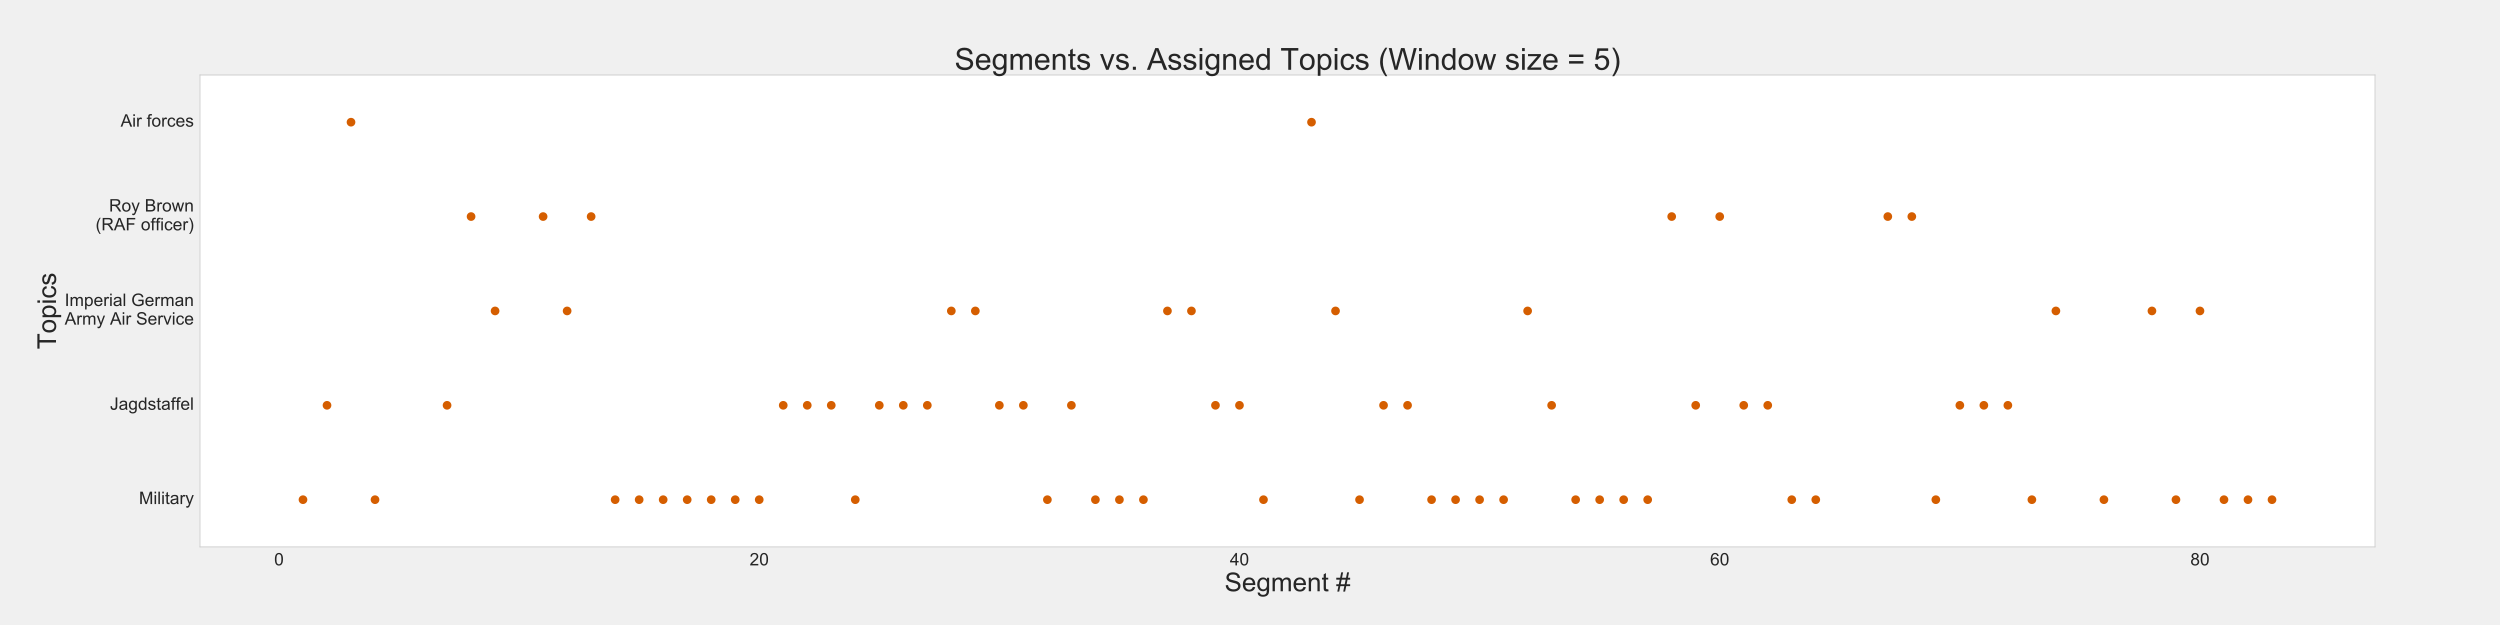 <?xml version="1.0" encoding="utf-8" standalone="no"?>
<!DOCTYPE svg PUBLIC "-//W3C//DTD SVG 1.1//EN"
  "http://www.w3.org/Graphics/SVG/1.1/DTD/svg11.dtd">
<!-- Created with matplotlib (http://matplotlib.org/) -->
<svg height="720pt" version="1.1" viewBox="0 0 2880 720" width="2880pt" xmlns="http://www.w3.org/2000/svg" xmlns:xlink="http://www.w3.org/1999/xlink">
 <defs>
  <style type="text/css">
*{stroke-linecap:butt;stroke-linejoin:round;}
  </style>
 </defs>
 <g id="figure_1">
  <g id="patch_1">
   <path d="M 0 720 
L 2880 720 
L 2880 0 
L 0 0 
z
" style="fill:#f0f0f0;"/>
  </g>
  <g id="axes_1">
   <g id="patch_2">
    <path d="M 230.4 630 
L 2736 630 
L 2736 86.4 
L 230.4 86.4 
z
" style="fill:#ffffff;"/>
   </g>
   <g id="matplotlib.axis_1">
    <g id="xtick_1">
     <g id="line2d_1"/>
     <g id="text_1">
      <!-- 0 -->
      <defs>
       <path d="M 4.156 35.297 
Q 4.156 48 6.766 55.734 
Q 9.375 63.484 14.516 67.672 
Q 19.672 71.875 27.484 71.875 
Q 33.25 71.875 37.594 69.547 
Q 41.938 67.234 44.766 62.859 
Q 47.609 58.5 49.219 52.219 
Q 50.828 45.953 50.828 35.297 
Q 50.828 22.703 48.234 14.969 
Q 45.656 7.234 40.5 3 
Q 35.359 -1.219 27.484 -1.219 
Q 17.141 -1.219 11.234 6.203 
Q 4.156 15.141 4.156 35.297 
z
M 13.188 35.297 
Q 13.188 17.672 17.312 11.828 
Q 21.438 6 27.484 6 
Q 33.547 6 37.672 11.859 
Q 41.797 17.719 41.797 35.297 
Q 41.797 52.984 37.672 58.781 
Q 33.547 64.594 27.391 64.594 
Q 21.344 64.594 17.719 59.469 
Q 13.188 52.938 13.188 35.297 
z
" id="ArialMT-30"/>
      </defs>
      <g style="fill:#262626;" transform="translate(315.823 651.316)scale(0.2 -0.2)">
       <use xlink:href="#ArialMT-30"/>
      </g>
     </g>
    </g>
    <g id="xtick_2">
     <g id="line2d_2"/>
     <g id="text_2">
      <!-- 20 -->
      <defs>
       <path d="M 50.344 8.453 
L 50.344 0 
L 3.031 0 
Q 2.938 3.172 4.047 6.109 
Q 5.859 10.938 9.828 15.625 
Q 13.812 20.312 21.344 26.469 
Q 33.016 36.031 37.109 41.625 
Q 41.219 47.219 41.219 52.203 
Q 41.219 57.422 37.469 61 
Q 33.734 64.594 27.734 64.594 
Q 21.391 64.594 17.578 60.781 
Q 13.766 56.984 13.719 50.25 
L 4.688 51.172 
Q 5.609 61.281 11.656 66.578 
Q 17.719 71.875 27.938 71.875 
Q 38.234 71.875 44.234 66.156 
Q 50.25 60.453 50.25 52 
Q 50.25 47.703 48.484 43.547 
Q 46.734 39.406 42.656 34.812 
Q 38.578 30.219 29.109 22.219 
Q 21.188 15.578 18.938 13.203 
Q 16.703 10.844 15.234 8.453 
z
" id="ArialMT-32"/>
      </defs>
      <g style="fill:#262626;" transform="translate(863.508 651.316)scale(0.2 -0.2)">
       <use xlink:href="#ArialMT-32"/>
       <use x="55.615" xlink:href="#ArialMT-30"/>
      </g>
     </g>
    </g>
    <g id="xtick_3">
     <g id="line2d_3"/>
     <g id="text_3">
      <!-- 40 -->
      <defs>
       <path d="M 32.328 0 
L 32.328 17.141 
L 1.266 17.141 
L 1.266 25.203 
L 33.938 71.578 
L 41.109 71.578 
L 41.109 25.203 
L 50.781 25.203 
L 50.781 17.141 
L 41.109 17.141 
L 41.109 0 
z
M 32.328 25.203 
L 32.328 57.469 
L 9.906 25.203 
z
" id="ArialMT-34"/>
      </defs>
      <g style="fill:#262626;" transform="translate(1416.754 651.316)scale(0.2 -0.2)">
       <use xlink:href="#ArialMT-34"/>
       <use x="55.615" xlink:href="#ArialMT-30"/>
      </g>
     </g>
    </g>
    <g id="xtick_4">
     <g id="line2d_4"/>
     <g id="text_4">
      <!-- 60 -->
      <defs>
       <path d="M 49.75 54.047 
L 41.016 53.375 
Q 39.844 58.547 37.703 60.891 
Q 34.125 64.656 28.906 64.656 
Q 24.703 64.656 21.531 62.312 
Q 17.391 59.281 14.984 53.469 
Q 12.594 47.656 12.5 36.922 
Q 15.672 41.75 20.266 44.094 
Q 24.859 46.438 29.891 46.438 
Q 38.672 46.438 44.844 39.969 
Q 51.031 33.5 51.031 23.25 
Q 51.031 16.5 48.125 10.719 
Q 45.219 4.938 40.141 1.859 
Q 35.062 -1.219 28.609 -1.219 
Q 17.625 -1.219 10.688 6.859 
Q 3.766 14.938 3.766 33.5 
Q 3.766 54.25 11.422 63.672 
Q 18.109 71.875 29.438 71.875 
Q 37.891 71.875 43.281 67.141 
Q 48.688 62.406 49.75 54.047 
z
M 13.875 23.188 
Q 13.875 18.656 15.797 14.5 
Q 17.719 10.359 21.188 8.172 
Q 24.656 6 28.469 6 
Q 34.031 6 38.031 10.484 
Q 42.047 14.984 42.047 22.703 
Q 42.047 30.125 38.078 34.391 
Q 34.125 38.672 28.125 38.672 
Q 22.172 38.672 18.016 34.391 
Q 13.875 30.125 13.875 23.188 
z
" id="ArialMT-36"/>
      </defs>
      <g style="fill:#262626;" transform="translate(1969.999 651.316)scale(0.2 -0.2)">
       <use xlink:href="#ArialMT-36"/>
       <use x="55.615" xlink:href="#ArialMT-30"/>
      </g>
     </g>
    </g>
    <g id="xtick_5">
     <g id="line2d_5"/>
     <g id="text_5">
      <!-- 80 -->
      <defs>
       <path d="M 17.672 38.812 
Q 12.203 40.828 9.562 44.531 
Q 6.938 48.25 6.938 53.422 
Q 6.938 61.234 12.547 66.547 
Q 18.172 71.875 27.484 71.875 
Q 36.859 71.875 42.578 66.422 
Q 48.297 60.984 48.297 53.172 
Q 48.297 48.188 45.672 44.5 
Q 43.062 40.828 37.75 38.812 
Q 44.344 36.672 47.781 31.875 
Q 51.219 27.094 51.219 20.453 
Q 51.219 11.281 44.719 5.031 
Q 38.234 -1.219 27.641 -1.219 
Q 17.047 -1.219 10.547 5.047 
Q 4.047 11.328 4.047 20.703 
Q 4.047 27.688 7.594 32.391 
Q 11.141 37.109 17.672 38.812 
z
M 15.922 53.719 
Q 15.922 48.641 19.188 45.406 
Q 22.469 42.188 27.688 42.188 
Q 32.766 42.188 36.016 45.375 
Q 39.266 48.578 39.266 53.219 
Q 39.266 58.062 35.906 61.359 
Q 32.562 64.656 27.594 64.656 
Q 22.562 64.656 19.234 61.422 
Q 15.922 58.203 15.922 53.719 
z
M 13.094 20.656 
Q 13.094 16.891 14.875 13.375 
Q 16.656 9.859 20.172 7.922 
Q 23.688 6 27.734 6 
Q 34.031 6 38.125 10.047 
Q 42.234 14.109 42.234 20.359 
Q 42.234 26.703 38.016 30.859 
Q 33.797 35.016 27.438 35.016 
Q 21.234 35.016 17.156 30.906 
Q 13.094 26.812 13.094 20.656 
z
" id="ArialMT-38"/>
      </defs>
      <g style="fill:#262626;" transform="translate(2523.245 651.316)scale(0.2 -0.2)">
       <use xlink:href="#ArialMT-38"/>
       <use x="55.615" xlink:href="#ArialMT-30"/>
      </g>
     </g>
    </g>
    <g id="text_6">
     <!-- Segment # -->
     <defs>
      <path d="M 4.5 23 
L 13.422 23.781 
Q 14.062 18.406 16.375 14.969 
Q 18.703 11.531 23.578 9.406 
Q 28.469 7.281 34.578 7.281 
Q 39.984 7.281 44.141 8.891 
Q 48.297 10.5 50.312 13.297 
Q 52.344 16.109 52.344 19.438 
Q 52.344 22.797 50.391 25.312 
Q 48.438 27.828 43.953 29.547 
Q 41.062 30.672 31.203 33.031 
Q 21.344 35.406 17.391 37.5 
Q 12.25 40.188 9.734 44.156 
Q 7.234 48.141 7.234 53.078 
Q 7.234 58.5 10.297 63.203 
Q 13.375 67.922 19.281 70.359 
Q 25.203 72.797 32.422 72.797 
Q 40.375 72.797 46.453 70.234 
Q 52.547 67.672 55.812 62.688 
Q 59.078 57.719 59.328 51.422 
L 50.25 50.734 
Q 49.516 57.516 45.281 60.984 
Q 41.062 64.453 32.812 64.453 
Q 24.219 64.453 20.281 61.297 
Q 16.359 58.156 16.359 53.719 
Q 16.359 49.859 19.141 47.359 
Q 21.875 44.875 33.422 42.266 
Q 44.969 39.656 49.266 37.703 
Q 55.516 34.812 58.484 30.391 
Q 61.469 25.984 61.469 20.219 
Q 61.469 14.5 58.203 9.438 
Q 54.938 4.391 48.797 1.578 
Q 42.672 -1.219 35.016 -1.219 
Q 25.297 -1.219 18.719 1.609 
Q 12.156 4.438 8.422 10.125 
Q 4.688 15.828 4.5 23 
z
" id="ArialMT-53"/>
      <path d="M 42.094 16.703 
L 51.172 15.578 
Q 49.031 7.625 43.219 3.219 
Q 37.406 -1.172 28.375 -1.172 
Q 17 -1.172 10.328 5.828 
Q 3.656 12.844 3.656 25.484 
Q 3.656 38.578 10.391 45.797 
Q 17.141 53.031 27.875 53.031 
Q 38.281 53.031 44.875 45.953 
Q 51.469 38.875 51.469 26.031 
Q 51.469 25.25 51.422 23.688 
L 12.75 23.688 
Q 13.234 15.141 17.578 10.594 
Q 21.922 6.062 28.422 6.062 
Q 33.25 6.062 36.672 8.594 
Q 40.094 11.141 42.094 16.703 
z
M 13.234 30.906 
L 42.188 30.906 
Q 41.609 37.453 38.875 40.719 
Q 34.672 45.797 27.984 45.797 
Q 21.922 45.797 17.797 41.75 
Q 13.672 37.703 13.234 30.906 
z
" id="ArialMT-65"/>
      <path d="M 4.984 -4.297 
L 13.531 -5.562 
Q 14.062 -9.516 16.5 -11.328 
Q 19.781 -13.766 25.438 -13.766 
Q 31.547 -13.766 34.859 -11.328 
Q 38.188 -8.891 39.359 -4.5 
Q 40.047 -1.812 39.984 6.781 
Q 34.234 0 25.641 0 
Q 14.938 0 9.078 7.719 
Q 3.219 15.438 3.219 26.219 
Q 3.219 33.641 5.906 39.906 
Q 8.594 46.188 13.688 49.609 
Q 18.797 53.031 25.688 53.031 
Q 34.859 53.031 40.828 45.609 
L 40.828 51.859 
L 48.922 51.859 
L 48.922 7.031 
Q 48.922 -5.078 46.453 -10.125 
Q 44 -15.188 38.641 -18.109 
Q 33.297 -21.047 25.484 -21.047 
Q 16.219 -21.047 10.5 -16.875 
Q 4.781 -12.703 4.984 -4.297 
z
M 12.25 26.859 
Q 12.25 16.656 16.297 11.969 
Q 20.359 7.281 26.469 7.281 
Q 32.516 7.281 36.609 11.938 
Q 40.719 16.609 40.719 26.562 
Q 40.719 36.078 36.5 40.906 
Q 32.281 45.75 26.312 45.75 
Q 20.453 45.75 16.344 40.984 
Q 12.25 36.234 12.25 26.859 
z
" id="ArialMT-67"/>
      <path d="M 6.594 0 
L 6.594 51.859 
L 14.453 51.859 
L 14.453 44.578 
Q 16.891 48.391 20.938 50.703 
Q 25 53.031 30.172 53.031 
Q 35.938 53.031 39.625 50.641 
Q 43.312 48.25 44.828 43.953 
Q 50.984 53.031 60.844 53.031 
Q 68.562 53.031 72.703 48.75 
Q 76.859 44.484 76.859 35.594 
L 76.859 0 
L 68.109 0 
L 68.109 32.672 
Q 68.109 37.938 67.25 40.25 
Q 66.406 42.578 64.156 43.984 
Q 61.922 45.406 58.891 45.406 
Q 53.422 45.406 49.797 41.766 
Q 46.188 38.141 46.188 30.125 
L 46.188 0 
L 37.406 0 
L 37.406 33.688 
Q 37.406 39.547 35.25 42.469 
Q 33.109 45.406 28.219 45.406 
Q 24.516 45.406 21.359 43.453 
Q 18.219 41.5 16.797 37.734 
Q 15.375 33.984 15.375 26.906 
L 15.375 0 
z
" id="ArialMT-6d"/>
      <path d="M 6.594 0 
L 6.594 51.859 
L 14.5 51.859 
L 14.5 44.484 
Q 20.219 53.031 31 53.031 
Q 35.688 53.031 39.625 51.344 
Q 43.562 49.656 45.516 46.922 
Q 47.469 44.188 48.25 40.438 
Q 48.734 37.984 48.734 31.891 
L 48.734 0 
L 39.938 0 
L 39.938 31.547 
Q 39.938 36.922 38.906 39.578 
Q 37.891 42.234 35.281 43.812 
Q 32.672 45.406 29.156 45.406 
Q 23.531 45.406 19.453 41.844 
Q 15.375 38.281 15.375 28.328 
L 15.375 0 
z
" id="ArialMT-6e"/>
      <path d="M 25.781 7.859 
L 27.047 0.094 
Q 23.344 -0.688 20.406 -0.688 
Q 15.625 -0.688 12.984 0.828 
Q 10.359 2.344 9.281 4.812 
Q 8.203 7.281 8.203 15.188 
L 8.203 45.016 
L 1.766 45.016 
L 1.766 51.859 
L 8.203 51.859 
L 8.203 64.703 
L 16.938 69.969 
L 16.938 51.859 
L 25.781 51.859 
L 25.781 45.016 
L 16.938 45.016 
L 16.938 14.703 
Q 16.938 10.938 17.406 9.859 
Q 17.875 8.797 18.922 8.156 
Q 19.969 7.516 21.922 7.516 
Q 23.391 7.516 25.781 7.859 
z
" id="ArialMT-74"/>
      <path id="ArialMT-20"/>
      <path d="M 5.031 -1.219 
L 9.281 19.578 
L 1.031 19.578 
L 1.031 26.859 
L 10.75 26.859 
L 14.359 44.578 
L 1.031 44.578 
L 1.031 51.859 
L 15.828 51.859 
L 20.062 72.797 
L 27.391 72.797 
L 23.141 51.859 
L 38.531 51.859 
L 42.781 72.797 
L 50.141 72.797 
L 45.906 51.859 
L 54.344 51.859 
L 54.344 44.578 
L 44.438 44.578 
L 40.766 26.859 
L 54.344 26.859 
L 54.344 19.578 
L 39.312 19.578 
L 35.062 -1.219 
L 27.734 -1.219 
L 31.938 19.578 
L 16.609 19.578 
L 12.359 -1.219 
z
M 18.062 26.859 
L 33.406 26.859 
L 37.062 44.578 
L 21.688 44.578 
z
" id="ArialMT-23"/>
     </defs>
     <g style="fill:#262626;" transform="translate(1410.659 681.13)scale(0.3 -0.3)">
      <use xlink:href="#ArialMT-53"/>
      <use x="66.699" xlink:href="#ArialMT-65"/>
      <use x="122.314" xlink:href="#ArialMT-67"/>
      <use x="177.93" xlink:href="#ArialMT-6d"/>
      <use x="261.23" xlink:href="#ArialMT-65"/>
      <use x="316.846" xlink:href="#ArialMT-6e"/>
      <use x="372.461" xlink:href="#ArialMT-74"/>
      <use x="400.244" xlink:href="#ArialMT-20"/>
      <use x="428.027" xlink:href="#ArialMT-23"/>
     </g>
    </g>
   </g>
   <g id="matplotlib.axis_2">
    <g id="ytick_1">
     <g id="line2d_6"/>
     <g id="text_7">
      <!-- Air forces -->
      <defs>
       <path d="M -0.141 0 
L 27.344 71.578 
L 37.547 71.578 
L 66.844 0 
L 56.062 0 
L 47.703 21.688 
L 17.781 21.688 
L 9.906 0 
z
M 20.516 29.391 
L 44.781 29.391 
L 37.312 49.219 
Q 33.891 58.25 32.234 64.062 
Q 30.859 57.172 28.375 50.391 
z
" id="ArialMT-41"/>
       <path d="M 6.641 61.469 
L 6.641 71.578 
L 15.438 71.578 
L 15.438 61.469 
z
M 6.641 0 
L 6.641 51.859 
L 15.438 51.859 
L 15.438 0 
z
" id="ArialMT-69"/>
       <path d="M 6.5 0 
L 6.5 51.859 
L 14.406 51.859 
L 14.406 44 
Q 17.438 49.516 20 51.266 
Q 22.562 53.031 25.641 53.031 
Q 30.078 53.031 34.672 50.203 
L 31.641 42.047 
Q 28.422 43.953 25.203 43.953 
Q 22.312 43.953 20.016 42.219 
Q 17.719 40.484 16.75 37.406 
Q 15.281 32.719 15.281 27.156 
L 15.281 0 
z
" id="ArialMT-72"/>
       <path d="M 8.688 0 
L 8.688 45.016 
L 0.922 45.016 
L 0.922 51.859 
L 8.688 51.859 
L 8.688 57.375 
Q 8.688 62.594 9.625 65.141 
Q 10.891 68.562 14.078 70.672 
Q 17.281 72.797 23.047 72.797 
Q 26.766 72.797 31.25 71.922 
L 29.938 64.266 
Q 27.203 64.75 24.75 64.75 
Q 20.75 64.75 19.094 63.031 
Q 17.438 61.328 17.438 56.641 
L 17.438 51.859 
L 27.547 51.859 
L 27.547 45.016 
L 17.438 45.016 
L 17.438 0 
z
" id="ArialMT-66"/>
       <path d="M 3.328 25.922 
Q 3.328 40.328 11.328 47.266 
Q 18.016 53.031 27.641 53.031 
Q 38.328 53.031 45.109 46.016 
Q 51.906 39.016 51.906 26.656 
Q 51.906 16.656 48.906 10.906 
Q 45.906 5.172 40.156 2 
Q 34.422 -1.172 27.641 -1.172 
Q 16.75 -1.172 10.031 5.812 
Q 3.328 12.797 3.328 25.922 
z
M 12.359 25.922 
Q 12.359 15.969 16.703 11.016 
Q 21.047 6.062 27.641 6.062 
Q 34.188 6.062 38.531 11.031 
Q 42.875 16.016 42.875 26.219 
Q 42.875 35.844 38.5 40.797 
Q 34.125 45.75 27.641 45.75 
Q 21.047 45.75 16.703 40.812 
Q 12.359 35.891 12.359 25.922 
z
" id="ArialMT-6f"/>
       <path d="M 40.438 19 
L 49.078 17.875 
Q 47.656 8.938 41.812 3.875 
Q 35.984 -1.172 27.484 -1.172 
Q 16.844 -1.172 10.375 5.781 
Q 3.906 12.75 3.906 25.734 
Q 3.906 34.125 6.688 40.422 
Q 9.469 46.734 15.156 49.875 
Q 20.844 53.031 27.547 53.031 
Q 35.984 53.031 41.359 48.75 
Q 46.734 44.484 48.25 36.625 
L 39.703 35.297 
Q 38.484 40.531 35.375 43.156 
Q 32.281 45.797 27.875 45.797 
Q 21.234 45.797 17.078 41.031 
Q 12.938 36.281 12.938 25.984 
Q 12.938 15.531 16.938 10.797 
Q 20.953 6.062 27.391 6.062 
Q 32.562 6.062 36.031 9.234 
Q 39.5 12.406 40.438 19 
z
" id="ArialMT-63"/>
       <path d="M 3.078 15.484 
L 11.766 16.844 
Q 12.5 11.625 15.844 8.844 
Q 19.188 6.062 25.203 6.062 
Q 31.25 6.062 34.172 8.516 
Q 37.109 10.984 37.109 14.312 
Q 37.109 17.281 34.516 19 
Q 32.719 20.172 25.531 21.969 
Q 15.875 24.422 12.141 26.203 
Q 8.406 27.984 6.469 31.125 
Q 4.547 34.281 4.547 38.094 
Q 4.547 41.547 6.125 44.5 
Q 7.719 47.469 10.453 49.422 
Q 12.5 50.922 16.031 51.969 
Q 19.578 53.031 23.641 53.031 
Q 29.734 53.031 34.344 51.266 
Q 38.969 49.516 41.156 46.5 
Q 43.359 43.5 44.188 38.484 
L 35.594 37.312 
Q 35.016 41.312 32.203 43.547 
Q 29.391 45.797 24.266 45.797 
Q 18.219 45.797 15.625 43.797 
Q 13.031 41.797 13.031 39.109 
Q 13.031 37.406 14.109 36.031 
Q 15.188 34.625 17.484 33.688 
Q 18.797 33.203 25.25 31.453 
Q 34.578 28.953 38.25 27.359 
Q 41.938 25.781 44.031 22.75 
Q 46.141 19.734 46.141 15.234 
Q 46.141 10.844 43.578 6.953 
Q 41.016 3.078 36.172 0.953 
Q 31.344 -1.172 25.25 -1.172 
Q 15.141 -1.172 9.844 3.031 
Q 4.547 7.234 3.078 15.484 
z
" id="ArialMT-73"/>
      </defs>
      <g style="fill:#262626;" transform="translate(138.941 145.93)scale(0.2 -0.2)">
       <use xlink:href="#ArialMT-41"/>
       <use x="66.699" xlink:href="#ArialMT-69"/>
       <use x="88.916" xlink:href="#ArialMT-72"/>
       <use x="122.217" xlink:href="#ArialMT-20"/>
       <use x="150" xlink:href="#ArialMT-66"/>
       <use x="177.783" xlink:href="#ArialMT-6f"/>
       <use x="233.398" xlink:href="#ArialMT-72"/>
       <use x="266.699" xlink:href="#ArialMT-63"/>
       <use x="316.699" xlink:href="#ArialMT-65"/>
       <use x="372.314" xlink:href="#ArialMT-73"/>
      </g>
     </g>
    </g>
    <g id="ytick_2">
     <g id="line2d_7"/>
     <g id="text_8">
      <!-- Roy Brown -->
      <defs>
       <path d="M 7.859 0 
L 7.859 71.578 
L 39.594 71.578 
Q 49.172 71.578 54.141 69.641 
Q 59.125 67.719 62.109 62.828 
Q 65.094 57.953 65.094 52.047 
Q 65.094 44.438 60.156 39.203 
Q 55.219 33.984 44.922 32.562 
Q 48.688 30.766 50.641 29 
Q 54.781 25.203 58.5 19.484 
L 70.953 0 
L 59.031 0 
L 49.562 14.891 
Q 45.406 21.344 42.719 24.75 
Q 40.047 28.172 37.922 29.531 
Q 35.797 30.906 33.594 31.453 
Q 31.984 31.781 28.328 31.781 
L 17.328 31.781 
L 17.328 0 
z
M 17.328 39.984 
L 37.703 39.984 
Q 44.188 39.984 47.844 41.328 
Q 51.516 42.672 53.422 45.625 
Q 55.328 48.578 55.328 52.047 
Q 55.328 57.125 51.641 60.391 
Q 47.953 63.672 39.984 63.672 
L 17.328 63.672 
z
" id="ArialMT-52"/>
       <path d="M 6.203 -19.969 
L 5.219 -11.719 
Q 8.109 -12.5 10.25 -12.5 
Q 13.188 -12.5 14.938 -11.516 
Q 16.703 -10.547 17.828 -8.797 
Q 18.656 -7.469 20.516 -2.25 
Q 20.75 -1.516 21.297 -0.094 
L 1.609 51.859 
L 11.078 51.859 
L 21.875 21.828 
Q 23.969 16.109 25.641 9.812 
Q 27.156 15.875 29.25 21.625 
L 40.328 51.859 
L 49.125 51.859 
L 29.391 -0.875 
Q 26.219 -9.422 24.469 -12.641 
Q 22.125 -17 19.094 -19.016 
Q 16.062 -21.047 11.859 -21.047 
Q 9.328 -21.047 6.203 -19.969 
z
" id="ArialMT-79"/>
       <path d="M 7.328 0 
L 7.328 71.578 
L 34.188 71.578 
Q 42.391 71.578 47.344 69.406 
Q 52.297 67.234 55.094 62.719 
Q 57.906 58.203 57.906 53.266 
Q 57.906 48.688 55.422 44.625 
Q 52.938 40.578 47.906 38.094 
Q 54.391 36.188 57.875 31.594 
Q 61.375 27 61.375 20.75 
Q 61.375 15.719 59.25 11.391 
Q 57.125 7.078 54 4.734 
Q 50.875 2.391 46.156 1.188 
Q 41.453 0 34.625 0 
z
M 16.797 41.5 
L 32.281 41.5 
Q 38.578 41.5 41.312 42.328 
Q 44.922 43.406 46.75 45.891 
Q 48.578 48.391 48.578 52.156 
Q 48.578 55.719 46.875 58.422 
Q 45.172 61.141 41.984 62.141 
Q 38.812 63.141 31.109 63.141 
L 16.797 63.141 
z
M 16.797 8.453 
L 34.625 8.453 
Q 39.203 8.453 41.062 8.797 
Q 44.344 9.375 46.531 10.734 
Q 48.734 12.109 50.141 14.719 
Q 51.562 17.328 51.562 20.75 
Q 51.562 24.75 49.516 27.703 
Q 47.469 30.672 43.828 31.859 
Q 40.188 33.062 33.344 33.062 
L 16.797 33.062 
z
" id="ArialMT-42"/>
       <path d="M 16.156 0 
L 0.297 51.859 
L 9.375 51.859 
L 17.625 21.922 
L 20.703 10.797 
Q 20.906 11.625 23.391 21.484 
L 31.641 51.859 
L 40.672 51.859 
L 48.438 21.781 
L 51.031 11.859 
L 54 21.875 
L 62.891 51.859 
L 71.438 51.859 
L 55.219 0 
L 46.094 0 
L 37.844 31.062 
L 35.844 39.891 
L 25.344 0 
z
" id="ArialMT-77"/>
      </defs>
      <g style="fill:#262626;" transform="translate(125.591 243.693)scale(0.2 -0.2)">
       <use xlink:href="#ArialMT-52"/>
       <use x="72.217" xlink:href="#ArialMT-6f"/>
       <use x="127.832" xlink:href="#ArialMT-79"/>
       <use x="177.832" xlink:href="#ArialMT-20"/>
       <use x="205.615" xlink:href="#ArialMT-42"/>
       <use x="272.314" xlink:href="#ArialMT-72"/>
       <use x="305.615" xlink:href="#ArialMT-6f"/>
       <use x="361.23" xlink:href="#ArialMT-77"/>
       <use x="433.447" xlink:href="#ArialMT-6e"/>
      </g>
      <!-- (RAF officer) -->
      <defs>
       <path d="M 23.391 -21.047 
Q 16.109 -11.859 11.078 0.438 
Q 6.062 12.75 6.062 25.922 
Q 6.062 37.547 9.812 48.188 
Q 14.203 60.547 23.391 72.797 
L 29.688 72.797 
Q 23.781 62.641 21.875 58.297 
Q 18.891 51.562 17.188 44.234 
Q 15.094 35.109 15.094 25.875 
Q 15.094 2.391 29.688 -21.047 
z
" id="ArialMT-28"/>
       <path d="M 8.203 0 
L 8.203 71.578 
L 56.5 71.578 
L 56.5 63.141 
L 17.672 63.141 
L 17.672 40.969 
L 51.266 40.969 
L 51.266 32.516 
L 17.672 32.516 
L 17.672 0 
z
" id="ArialMT-46"/>
       <path d="M 12.359 -21.047 
L 6.062 -21.047 
Q 20.656 2.391 20.656 25.875 
Q 20.656 35.062 18.562 44.094 
Q 16.891 51.422 13.922 58.156 
Q 12.016 62.547 6.062 72.797 
L 12.359 72.797 
Q 21.531 60.547 25.922 48.188 
Q 29.688 37.547 29.688 25.922 
Q 29.688 12.75 24.625 0.438 
Q 19.578 -11.859 12.359 -21.047 
z
" id="ArialMT-29"/>
      </defs>
      <g style="fill:#262626;" transform="translate(110.069 265.373)scale(0.2 -0.2)">
       <use xlink:href="#ArialMT-28"/>
       <use x="33.301" xlink:href="#ArialMT-52"/>
       <use x="105.518" xlink:href="#ArialMT-41"/>
       <use x="172.217" xlink:href="#ArialMT-46"/>
       <use x="233.301" xlink:href="#ArialMT-20"/>
       <use x="261.084" xlink:href="#ArialMT-6f"/>
       <use x="316.699" xlink:href="#ArialMT-66"/>
       <use x="344.467" xlink:href="#ArialMT-66"/>
       <use x="372.25" xlink:href="#ArialMT-69"/>
       <use x="394.467" xlink:href="#ArialMT-63"/>
       <use x="444.467" xlink:href="#ArialMT-65"/>
       <use x="500.082" xlink:href="#ArialMT-72"/>
       <use x="533.383" xlink:href="#ArialMT-29"/>
      </g>
     </g>
    </g>
    <g id="ytick_3">
     <g id="line2d_8"/>
     <g id="text_9">
      <!-- Imperial German -->
      <defs>
       <path d="M 9.328 0 
L 9.328 71.578 
L 18.797 71.578 
L 18.797 0 
z
" id="ArialMT-49"/>
       <path d="M 6.594 -19.875 
L 6.594 51.859 
L 14.594 51.859 
L 14.594 45.125 
Q 17.438 49.078 21 51.047 
Q 24.562 53.031 29.641 53.031 
Q 36.281 53.031 41.359 49.609 
Q 46.438 46.188 49.016 39.953 
Q 51.609 33.734 51.609 26.312 
Q 51.609 18.359 48.75 11.984 
Q 45.906 5.609 40.453 2.219 
Q 35.016 -1.172 29 -1.172 
Q 24.609 -1.172 21.109 0.688 
Q 17.625 2.547 15.375 5.375 
L 15.375 -19.875 
z
M 14.547 25.641 
Q 14.547 15.625 18.594 10.844 
Q 22.656 6.062 28.422 6.062 
Q 34.281 6.062 38.453 11.016 
Q 42.625 15.969 42.625 26.375 
Q 42.625 36.281 38.547 41.203 
Q 34.469 46.141 28.812 46.141 
Q 23.188 46.141 18.859 40.891 
Q 14.547 35.641 14.547 25.641 
z
" id="ArialMT-70"/>
       <path d="M 40.438 6.391 
Q 35.547 2.25 31.031 0.531 
Q 26.516 -1.172 21.344 -1.172 
Q 12.797 -1.172 8.203 3 
Q 3.609 7.172 3.609 13.672 
Q 3.609 17.484 5.344 20.625 
Q 7.078 23.781 9.891 25.688 
Q 12.703 27.594 16.219 28.562 
Q 18.797 29.25 24.031 29.891 
Q 34.672 31.156 39.703 32.906 
Q 39.75 34.719 39.75 35.203 
Q 39.75 40.578 37.25 42.781 
Q 33.891 45.75 27.25 45.75 
Q 21.047 45.75 18.094 43.578 
Q 15.141 41.406 13.719 35.891 
L 5.125 37.062 
Q 6.297 42.578 8.984 45.969 
Q 11.672 49.359 16.75 51.188 
Q 21.828 53.031 28.516 53.031 
Q 35.156 53.031 39.297 51.469 
Q 43.453 49.906 45.406 47.531 
Q 47.359 45.172 48.141 41.547 
Q 48.578 39.312 48.578 33.453 
L 48.578 21.734 
Q 48.578 9.469 49.141 6.219 
Q 49.703 2.984 51.375 0 
L 42.188 0 
Q 40.828 2.734 40.438 6.391 
z
M 39.703 26.031 
Q 34.906 24.078 25.344 22.703 
Q 19.922 21.922 17.672 20.938 
Q 15.438 19.969 14.203 18.094 
Q 12.984 16.219 12.984 13.922 
Q 12.984 10.406 15.641 8.062 
Q 18.312 5.719 23.438 5.719 
Q 28.516 5.719 32.469 7.938 
Q 36.422 10.156 38.281 14.016 
Q 39.703 17 39.703 22.797 
z
" id="ArialMT-61"/>
       <path d="M 6.391 0 
L 6.391 71.578 
L 15.188 71.578 
L 15.188 0 
z
" id="ArialMT-6c"/>
       <path d="M 41.219 28.078 
L 41.219 36.469 
L 71.531 36.531 
L 71.531 9.969 
Q 64.547 4.391 57.125 1.578 
Q 49.703 -1.219 41.891 -1.219 
Q 31.344 -1.219 22.719 3.297 
Q 14.109 7.812 9.719 16.359 
Q 5.328 24.906 5.328 35.453 
Q 5.328 45.906 9.688 54.953 
Q 14.062 64.016 22.266 68.406 
Q 30.469 72.797 41.156 72.797 
Q 48.922 72.797 55.188 70.281 
Q 61.469 67.781 65.031 63.281 
Q 68.609 58.797 70.453 51.562 
L 61.922 49.219 
Q 60.297 54.688 57.906 57.812 
Q 55.516 60.938 51.062 62.812 
Q 46.625 64.703 41.219 64.703 
Q 34.719 64.703 29.984 62.719 
Q 25.25 60.75 22.344 57.516 
Q 19.438 54.297 17.828 50.438 
Q 15.094 43.797 15.094 36.031 
Q 15.094 26.469 18.391 20.016 
Q 21.688 13.578 27.984 10.453 
Q 34.281 7.328 41.359 7.328 
Q 47.516 7.328 53.375 9.688 
Q 59.234 12.062 62.25 14.75 
L 62.25 28.078 
z
" id="ArialMT-47"/>
      </defs>
      <g style="fill:#262626;" transform="translate(74.475 352.535)scale(0.2 -0.2)">
       <use xlink:href="#ArialMT-49"/>
       <use x="27.783" xlink:href="#ArialMT-6d"/>
       <use x="111.084" xlink:href="#ArialMT-70"/>
       <use x="166.699" xlink:href="#ArialMT-65"/>
       <use x="222.314" xlink:href="#ArialMT-72"/>
       <use x="255.615" xlink:href="#ArialMT-69"/>
       <use x="277.832" xlink:href="#ArialMT-61"/>
       <use x="333.447" xlink:href="#ArialMT-6c"/>
       <use x="355.664" xlink:href="#ArialMT-20"/>
       <use x="383.447" xlink:href="#ArialMT-47"/>
       <use x="461.23" xlink:href="#ArialMT-65"/>
       <use x="516.846" xlink:href="#ArialMT-72"/>
       <use x="550.146" xlink:href="#ArialMT-6d"/>
       <use x="633.447" xlink:href="#ArialMT-61"/>
       <use x="689.062" xlink:href="#ArialMT-6e"/>
      </g>
      <!-- Army Air Service -->
      <defs>
       <path d="M 21 0 
L 1.266 51.859 
L 10.547 51.859 
L 21.688 20.797 
Q 23.484 15.766 25 10.359 
Q 26.172 14.453 28.266 20.219 
L 39.797 51.859 
L 48.828 51.859 
L 29.203 0 
z
" id="ArialMT-76"/>
      </defs>
      <g style="fill:#262626;" transform="translate(74.513 373.981)scale(0.2 -0.2)">
       <use xlink:href="#ArialMT-41"/>
       <use x="66.699" xlink:href="#ArialMT-72"/>
       <use x="100" xlink:href="#ArialMT-6d"/>
       <use x="183.301" xlink:href="#ArialMT-79"/>
       <use x="233.301" xlink:href="#ArialMT-20"/>
       <use x="261.006" xlink:href="#ArialMT-41"/>
       <use x="327.705" xlink:href="#ArialMT-69"/>
       <use x="349.922" xlink:href="#ArialMT-72"/>
       <use x="383.223" xlink:href="#ArialMT-20"/>
       <use x="411.006" xlink:href="#ArialMT-53"/>
       <use x="477.705" xlink:href="#ArialMT-65"/>
       <use x="533.32" xlink:href="#ArialMT-72"/>
       <use x="566.621" xlink:href="#ArialMT-76"/>
       <use x="616.621" xlink:href="#ArialMT-69"/>
       <use x="638.838" xlink:href="#ArialMT-63"/>
       <use x="688.838" xlink:href="#ArialMT-65"/>
      </g>
     </g>
    </g>
    <g id="ytick_4">
     <g id="line2d_9"/>
     <g id="text_10">
      <!-- Jagdstaffel -->
      <defs>
       <path d="M 2.875 20.312 
L 11.422 21.484 
Q 11.766 13.281 14.5 10.25 
Q 17.234 7.234 22.078 7.234 
Q 25.641 7.234 28.219 8.859 
Q 30.812 10.5 31.781 13.297 
Q 32.766 16.109 32.766 22.266 
L 32.766 71.578 
L 42.234 71.578 
L 42.234 22.797 
Q 42.234 13.812 40.062 8.875 
Q 37.891 3.953 33.172 1.359 
Q 28.469 -1.219 22.125 -1.219 
Q 12.703 -1.219 7.688 4.203 
Q 2.688 9.625 2.875 20.312 
z
" id="ArialMT-4a"/>
       <path d="M 40.234 0 
L 40.234 6.547 
Q 35.297 -1.172 25.734 -1.172 
Q 19.531 -1.172 14.328 2.25 
Q 9.125 5.672 6.266 11.797 
Q 3.422 17.922 3.422 25.875 
Q 3.422 33.641 6 39.969 
Q 8.594 46.297 13.766 49.656 
Q 18.953 53.031 25.344 53.031 
Q 30.031 53.031 33.688 51.047 
Q 37.359 49.078 39.656 45.906 
L 39.656 71.578 
L 48.391 71.578 
L 48.391 0 
z
M 12.453 25.875 
Q 12.453 15.922 16.641 10.984 
Q 20.844 6.062 26.562 6.062 
Q 32.328 6.062 36.344 10.766 
Q 40.375 15.484 40.375 25.141 
Q 40.375 35.797 36.266 40.766 
Q 32.172 45.75 26.172 45.75 
Q 20.312 45.75 16.375 40.969 
Q 12.453 36.188 12.453 25.875 
z
" id="ArialMT-64"/>
      </defs>
      <g style="fill:#262626;" transform="translate(126.681 472.095)scale(0.2 -0.2)">
       <use xlink:href="#ArialMT-4a"/>
       <use x="50" xlink:href="#ArialMT-61"/>
       <use x="105.615" xlink:href="#ArialMT-67"/>
       <use x="161.23" xlink:href="#ArialMT-64"/>
       <use x="216.846" xlink:href="#ArialMT-73"/>
       <use x="266.846" xlink:href="#ArialMT-74"/>
       <use x="294.629" xlink:href="#ArialMT-61"/>
       <use x="350.244" xlink:href="#ArialMT-66"/>
       <use x="378.012" xlink:href="#ArialMT-66"/>
       <use x="405.795" xlink:href="#ArialMT-65"/>
       <use x="461.41" xlink:href="#ArialMT-6c"/>
      </g>
     </g>
    </g>
    <g id="ytick_5">
     <g id="line2d_10"/>
     <g id="text_11">
      <!-- Military -->
      <defs>
       <path d="M 7.422 0 
L 7.422 71.578 
L 21.688 71.578 
L 38.625 20.906 
Q 40.969 13.812 42.047 10.297 
Q 43.266 14.203 45.844 21.781 
L 62.984 71.578 
L 75.734 71.578 
L 75.734 0 
L 66.609 0 
L 66.609 59.906 
L 45.797 0 
L 37.25 0 
L 16.547 60.938 
L 16.547 0 
z
" id="ArialMT-4d"/>
      </defs>
      <g style="fill:#262626;" transform="translate(160.072 580.693)scale(0.2 -0.2)">
       <use xlink:href="#ArialMT-4d"/>
       <use x="83.301" xlink:href="#ArialMT-69"/>
       <use x="105.518" xlink:href="#ArialMT-6c"/>
       <use x="127.734" xlink:href="#ArialMT-69"/>
       <use x="149.951" xlink:href="#ArialMT-74"/>
       <use x="177.734" xlink:href="#ArialMT-61"/>
       <use x="233.35" xlink:href="#ArialMT-72"/>
       <use x="266.65" xlink:href="#ArialMT-79"/>
      </g>
     </g>
    </g>
    <g id="text_12">
     <!-- Topics -->
     <defs>
      <path d="M 25.922 0 
L 25.922 63.141 
L 2.344 63.141 
L 2.344 71.578 
L 59.078 71.578 
L 59.078 63.141 
L 35.406 63.141 
L 35.406 0 
z
" id="ArialMT-54"/>
     </defs>
     <g style="fill:#262626;" transform="translate(64.513 402.352)rotate(-90)scale(0.3 -0.3)">
      <use xlink:href="#ArialMT-54"/>
      <use x="60.912" xlink:href="#ArialMT-6f"/>
      <use x="116.527" xlink:href="#ArialMT-70"/>
      <use x="172.143" xlink:href="#ArialMT-69"/>
      <use x="194.359" xlink:href="#ArialMT-63"/>
      <use x="244.359" xlink:href="#ArialMT-73"/>
     </g>
    </g>
   </g>
   <g id="patch_3">
    <path d="M 230.4 630 
L 230.4 86.4 
" style="fill:none;stroke:#cccccc;stroke-linecap:square;stroke-linejoin:miter;"/>
   </g>
   <g id="patch_4">
    <path d="M 2736 630 
L 2736 86.4 
" style="fill:none;stroke:#cccccc;stroke-linecap:square;stroke-linejoin:miter;"/>
   </g>
   <g id="patch_5">
    <path d="M 230.4 630 
L 2736 630 
" style="fill:none;stroke:#cccccc;stroke-linecap:square;stroke-linejoin:miter;"/>
   </g>
   <g id="patch_6">
    <path d="M 230.4 86.4 
L 2736 86.4 
" style="fill:none;stroke:#cccccc;stroke-linecap:square;stroke-linejoin:miter;"/>
   </g>
   <g id="PathCollection_1">
    <defs>
     <path d="M 0 5 
C 1.326 5 2.598 4.473 3.536 3.536 
C 4.473 2.598 5 1.326 5 0 
C 5 -1.326 4.473 -2.598 3.536 -3.536 
C 2.598 -4.473 1.326 -5 0 -5 
C -1.326 -5 -2.598 -4.473 -3.536 -3.536 
C -4.473 -2.598 -5 -1.326 -5 0 
C -5 1.326 -4.473 2.598 -3.536 3.536 
C -2.598 4.473 -1.326 5 0 5 
z
" id="C0_0_1ca3c84b30"/>
    </defs>
    <g clip-path="url(#p3a489311d6)">
     <use style="fill:#d55e00;" x="404.371" xlink:href="#C0_0_1ca3c84b30" y="140.76"/>
    </g>
    <g clip-path="url(#p3a489311d6)">
     <use style="fill:#d55e00;" x="1510.862" xlink:href="#C0_0_1ca3c84b30" y="140.76"/>
    </g>
   </g>
   <g id="PathCollection_2">
    <defs>
     <path d="M 0 5 
C 1.326 5 2.598 4.473 3.536 3.536 
C 4.473 2.598 5 1.326 5 0 
C 5 -1.326 4.473 -2.598 3.536 -3.536 
C 2.598 -4.473 1.326 -5 0 -5 
C -1.326 -5 -2.598 -4.473 -3.536 -3.536 
C -4.473 -2.598 -5 -1.326 -5 0 
C -5 1.326 -4.473 2.598 -3.536 3.536 
C -2.598 4.473 -1.326 5 0 5 
z
" id="C1_0_24fd5b737f"/>
    </defs>
    <g clip-path="url(#p3a489311d6)">
     <use style="fill:#d55e00;" x="542.682" xlink:href="#C1_0_24fd5b737f" y="249.48"/>
    </g>
    <g clip-path="url(#p3a489311d6)">
     <use style="fill:#d55e00;" x="625.669" xlink:href="#C1_0_24fd5b737f" y="249.48"/>
    </g>
    <g clip-path="url(#p3a489311d6)">
     <use style="fill:#d55e00;" x="680.994" xlink:href="#C1_0_24fd5b737f" y="249.48"/>
    </g>
    <g clip-path="url(#p3a489311d6)">
     <use style="fill:#d55e00;" x="1925.797" xlink:href="#C1_0_24fd5b737f" y="249.48"/>
    </g>
    <g clip-path="url(#p3a489311d6)">
     <use style="fill:#d55e00;" x="1981.121" xlink:href="#C1_0_24fd5b737f" y="249.48"/>
    </g>
    <g clip-path="url(#p3a489311d6)">
     <use style="fill:#d55e00;" x="2174.757" xlink:href="#C1_0_24fd5b737f" y="249.48"/>
    </g>
    <g clip-path="url(#p3a489311d6)">
     <use style="fill:#d55e00;" x="2202.42" xlink:href="#C1_0_24fd5b737f" y="249.48"/>
    </g>
   </g>
   <g id="PathCollection_3">
    <defs>
     <path d="M 0 5 
C 1.326 5 2.598 4.473 3.536 3.536 
C 4.473 2.598 5 1.326 5 0 
C 5 -1.326 4.473 -2.598 3.536 -3.536 
C 2.598 -4.473 1.326 -5 0 -5 
C -1.326 -5 -2.598 -4.473 -3.536 -3.536 
C -4.473 -2.598 -5 -1.326 -5 0 
C -5 1.326 -4.473 2.598 -3.536 3.536 
C -2.598 4.473 -1.326 5 0 5 
z
" id="C2_0_8fc4c57cae"/>
    </defs>
    <g clip-path="url(#p3a489311d6)">
     <use style="fill:#d55e00;" x="570.344" xlink:href="#C2_0_8fc4c57cae" y="358.2"/>
    </g>
    <g clip-path="url(#p3a489311d6)">
     <use style="fill:#d55e00;" x="653.331" xlink:href="#C2_0_8fc4c57cae" y="358.2"/>
    </g>
    <g clip-path="url(#p3a489311d6)">
     <use style="fill:#d55e00;" x="1095.928" xlink:href="#C2_0_8fc4c57cae" y="358.2"/>
    </g>
    <g clip-path="url(#p3a489311d6)">
     <use style="fill:#d55e00;" x="1123.59" xlink:href="#C2_0_8fc4c57cae" y="358.2"/>
    </g>
    <g clip-path="url(#p3a489311d6)">
     <use style="fill:#d55e00;" x="1344.889" xlink:href="#C2_0_8fc4c57cae" y="358.2"/>
    </g>
    <g clip-path="url(#p3a489311d6)">
     <use style="fill:#d55e00;" x="1372.551" xlink:href="#C2_0_8fc4c57cae" y="358.2"/>
    </g>
    <g clip-path="url(#p3a489311d6)">
     <use style="fill:#d55e00;" x="1538.525" xlink:href="#C2_0_8fc4c57cae" y="358.2"/>
    </g>
    <g clip-path="url(#p3a489311d6)">
     <use style="fill:#d55e00;" x="1759.823" xlink:href="#C2_0_8fc4c57cae" y="358.2"/>
    </g>
    <g clip-path="url(#p3a489311d6)">
     <use style="fill:#d55e00;" x="2368.393" xlink:href="#C2_0_8fc4c57cae" y="358.2"/>
    </g>
    <g clip-path="url(#p3a489311d6)">
     <use style="fill:#d55e00;" x="2479.042" xlink:href="#C2_0_8fc4c57cae" y="358.2"/>
    </g>
    <g clip-path="url(#p3a489311d6)">
     <use style="fill:#d55e00;" x="2534.367" xlink:href="#C2_0_8fc4c57cae" y="358.2"/>
    </g>
   </g>
   <g id="PathCollection_4">
    <defs>
     <path d="M 0 5 
C 1.326 5 2.598 4.473 3.536 3.536 
C 4.473 2.598 5 1.326 5 0 
C 5 -1.326 4.473 -2.598 3.536 -3.536 
C 2.598 -4.473 1.326 -5 0 -5 
C -1.326 -5 -2.598 -4.473 -3.536 -3.536 
C -4.473 -2.598 -5 -1.326 -5 0 
C -5 1.326 -4.473 2.598 -3.536 3.536 
C -2.598 4.473 -1.326 5 0 5 
z
" id="C3_0_ee2a1cdd66"/>
    </defs>
    <g clip-path="url(#p3a489311d6)">
     <use style="fill:#d55e00;" x="376.708" xlink:href="#C3_0_ee2a1cdd66" y="466.92"/>
    </g>
    <g clip-path="url(#p3a489311d6)">
     <use style="fill:#d55e00;" x="515.02" xlink:href="#C3_0_ee2a1cdd66" y="466.92"/>
    </g>
    <g clip-path="url(#p3a489311d6)">
     <use style="fill:#d55e00;" x="902.292" xlink:href="#C3_0_ee2a1cdd66" y="466.92"/>
    </g>
    <g clip-path="url(#p3a489311d6)">
     <use style="fill:#d55e00;" x="929.954" xlink:href="#C3_0_ee2a1cdd66" y="466.92"/>
    </g>
    <g clip-path="url(#p3a489311d6)">
     <use style="fill:#d55e00;" x="957.616" xlink:href="#C3_0_ee2a1cdd66" y="466.92"/>
    </g>
    <g clip-path="url(#p3a489311d6)">
     <use style="fill:#d55e00;" x="1012.941" xlink:href="#C3_0_ee2a1cdd66" y="466.92"/>
    </g>
    <g clip-path="url(#p3a489311d6)">
     <use style="fill:#d55e00;" x="1040.603" xlink:href="#C3_0_ee2a1cdd66" y="466.92"/>
    </g>
    <g clip-path="url(#p3a489311d6)">
     <use style="fill:#d55e00;" x="1068.266" xlink:href="#C3_0_ee2a1cdd66" y="466.92"/>
    </g>
    <g clip-path="url(#p3a489311d6)">
     <use style="fill:#d55e00;" x="1151.253" xlink:href="#C3_0_ee2a1cdd66" y="466.92"/>
    </g>
    <g clip-path="url(#p3a489311d6)">
     <use style="fill:#d55e00;" x="1178.915" xlink:href="#C3_0_ee2a1cdd66" y="466.92"/>
    </g>
    <g clip-path="url(#p3a489311d6)">
     <use style="fill:#d55e00;" x="1234.239" xlink:href="#C3_0_ee2a1cdd66" y="466.92"/>
    </g>
    <g clip-path="url(#p3a489311d6)">
     <use style="fill:#d55e00;" x="1400.213" xlink:href="#C3_0_ee2a1cdd66" y="466.92"/>
    </g>
    <g clip-path="url(#p3a489311d6)">
     <use style="fill:#d55e00;" x="1427.875" xlink:href="#C3_0_ee2a1cdd66" y="466.92"/>
    </g>
    <g clip-path="url(#p3a489311d6)">
     <use style="fill:#d55e00;" x="1593.849" xlink:href="#C3_0_ee2a1cdd66" y="466.92"/>
    </g>
    <g clip-path="url(#p3a489311d6)">
     <use style="fill:#d55e00;" x="1621.511" xlink:href="#C3_0_ee2a1cdd66" y="466.92"/>
    </g>
    <g clip-path="url(#p3a489311d6)">
     <use style="fill:#d55e00;" x="1787.485" xlink:href="#C3_0_ee2a1cdd66" y="466.92"/>
    </g>
    <g clip-path="url(#p3a489311d6)">
     <use style="fill:#d55e00;" x="1953.459" xlink:href="#C3_0_ee2a1cdd66" y="466.92"/>
    </g>
    <g clip-path="url(#p3a489311d6)">
     <use style="fill:#d55e00;" x="2008.784" xlink:href="#C3_0_ee2a1cdd66" y="466.92"/>
    </g>
    <g clip-path="url(#p3a489311d6)">
     <use style="fill:#d55e00;" x="2036.446" xlink:href="#C3_0_ee2a1cdd66" y="466.92"/>
    </g>
    <g clip-path="url(#p3a489311d6)">
     <use style="fill:#d55e00;" x="2257.744" xlink:href="#C3_0_ee2a1cdd66" y="466.92"/>
    </g>
    <g clip-path="url(#p3a489311d6)">
     <use style="fill:#d55e00;" x="2285.406" xlink:href="#C3_0_ee2a1cdd66" y="466.92"/>
    </g>
    <g clip-path="url(#p3a489311d6)">
     <use style="fill:#d55e00;" x="2313.069" xlink:href="#C3_0_ee2a1cdd66" y="466.92"/>
    </g>
   </g>
   <g id="PathCollection_5">
    <defs>
     <path d="M 0 5 
C 1.326 5 2.598 4.473 3.536 3.536 
C 4.473 2.598 5 1.326 5 0 
C 5 -1.326 4.473 -2.598 3.536 -3.536 
C 2.598 -4.473 1.326 -5 0 -5 
C -1.326 -5 -2.598 -4.473 -3.536 -3.536 
C -4.473 -2.598 -5 -1.326 -5 0 
C -5 1.326 -4.473 2.598 -3.536 3.536 
C -2.598 4.473 -1.326 5 0 5 
z
" id="C4_0_c62b8974e2"/>
    </defs>
    <g clip-path="url(#p3a489311d6)">
     <use style="fill:#d55e00;" x="349.046" xlink:href="#C4_0_c62b8974e2" y="575.64"/>
    </g>
    <g clip-path="url(#p3a489311d6)">
     <use style="fill:#d55e00;" x="432.033" xlink:href="#C4_0_c62b8974e2" y="575.64"/>
    </g>
    <g clip-path="url(#p3a489311d6)">
     <use style="fill:#d55e00;" x="708.656" xlink:href="#C4_0_c62b8974e2" y="575.64"/>
    </g>
    <g clip-path="url(#p3a489311d6)">
     <use style="fill:#d55e00;" x="736.318" xlink:href="#C4_0_c62b8974e2" y="575.64"/>
    </g>
    <g clip-path="url(#p3a489311d6)">
     <use style="fill:#d55e00;" x="763.98" xlink:href="#C4_0_c62b8974e2" y="575.64"/>
    </g>
    <g clip-path="url(#p3a489311d6)">
     <use style="fill:#d55e00;" x="791.643" xlink:href="#C4_0_c62b8974e2" y="575.64"/>
    </g>
    <g clip-path="url(#p3a489311d6)">
     <use style="fill:#d55e00;" x="819.305" xlink:href="#C4_0_c62b8974e2" y="575.64"/>
    </g>
    <g clip-path="url(#p3a489311d6)">
     <use style="fill:#d55e00;" x="846.967" xlink:href="#C4_0_c62b8974e2" y="575.64"/>
    </g>
    <g clip-path="url(#p3a489311d6)">
     <use style="fill:#d55e00;" x="874.63" xlink:href="#C4_0_c62b8974e2" y="575.64"/>
    </g>
    <g clip-path="url(#p3a489311d6)">
     <use style="fill:#d55e00;" x="985.279" xlink:href="#C4_0_c62b8974e2" y="575.64"/>
    </g>
    <g clip-path="url(#p3a489311d6)">
     <use style="fill:#d55e00;" x="1206.577" xlink:href="#C4_0_c62b8974e2" y="575.64"/>
    </g>
    <g clip-path="url(#p3a489311d6)">
     <use style="fill:#d55e00;" x="1261.902" xlink:href="#C4_0_c62b8974e2" y="575.64"/>
    </g>
    <g clip-path="url(#p3a489311d6)">
     <use style="fill:#d55e00;" x="1289.564" xlink:href="#C4_0_c62b8974e2" y="575.64"/>
    </g>
    <g clip-path="url(#p3a489311d6)">
     <use style="fill:#d55e00;" x="1317.226" xlink:href="#C4_0_c62b8974e2" y="575.64"/>
    </g>
    <g clip-path="url(#p3a489311d6)">
     <use style="fill:#d55e00;" x="1455.538" xlink:href="#C4_0_c62b8974e2" y="575.64"/>
    </g>
    <g clip-path="url(#p3a489311d6)">
     <use style="fill:#d55e00;" x="1566.187" xlink:href="#C4_0_c62b8974e2" y="575.64"/>
    </g>
    <g clip-path="url(#p3a489311d6)">
     <use style="fill:#d55e00;" x="1649.174" xlink:href="#C4_0_c62b8974e2" y="575.64"/>
    </g>
    <g clip-path="url(#p3a489311d6)">
     <use style="fill:#d55e00;" x="1676.836" xlink:href="#C4_0_c62b8974e2" y="575.64"/>
    </g>
    <g clip-path="url(#p3a489311d6)">
     <use style="fill:#d55e00;" x="1704.498" xlink:href="#C4_0_c62b8974e2" y="575.64"/>
    </g>
    <g clip-path="url(#p3a489311d6)">
     <use style="fill:#d55e00;" x="1732.161" xlink:href="#C4_0_c62b8974e2" y="575.64"/>
    </g>
    <g clip-path="url(#p3a489311d6)">
     <use style="fill:#d55e00;" x="1815.147" xlink:href="#C4_0_c62b8974e2" y="575.64"/>
    </g>
    <g clip-path="url(#p3a489311d6)">
     <use style="fill:#d55e00;" x="1842.81" xlink:href="#C4_0_c62b8974e2" y="575.64"/>
    </g>
    <g clip-path="url(#p3a489311d6)">
     <use style="fill:#d55e00;" x="1870.472" xlink:href="#C4_0_c62b8974e2" y="575.64"/>
    </g>
    <g clip-path="url(#p3a489311d6)">
     <use style="fill:#d55e00;" x="1898.134" xlink:href="#C4_0_c62b8974e2" y="575.64"/>
    </g>
    <g clip-path="url(#p3a489311d6)">
     <use style="fill:#d55e00;" x="2064.108" xlink:href="#C4_0_c62b8974e2" y="575.64"/>
    </g>
    <g clip-path="url(#p3a489311d6)">
     <use style="fill:#d55e00;" x="2091.77" xlink:href="#C4_0_c62b8974e2" y="575.64"/>
    </g>
    <g clip-path="url(#p3a489311d6)">
     <use style="fill:#d55e00;" x="2230.082" xlink:href="#C4_0_c62b8974e2" y="575.64"/>
    </g>
    <g clip-path="url(#p3a489311d6)">
     <use style="fill:#d55e00;" x="2340.731" xlink:href="#C4_0_c62b8974e2" y="575.64"/>
    </g>
    <g clip-path="url(#p3a489311d6)">
     <use style="fill:#d55e00;" x="2423.718" xlink:href="#C4_0_c62b8974e2" y="575.64"/>
    </g>
    <g clip-path="url(#p3a489311d6)">
     <use style="fill:#d55e00;" x="2506.705" xlink:href="#C4_0_c62b8974e2" y="575.64"/>
    </g>
    <g clip-path="url(#p3a489311d6)">
     <use style="fill:#d55e00;" x="2562.029" xlink:href="#C4_0_c62b8974e2" y="575.64"/>
    </g>
    <g clip-path="url(#p3a489311d6)">
     <use style="fill:#d55e00;" x="2589.692" xlink:href="#C4_0_c62b8974e2" y="575.64"/>
    </g>
    <g clip-path="url(#p3a489311d6)">
     <use style="fill:#d55e00;" x="2617.354" xlink:href="#C4_0_c62b8974e2" y="575.64"/>
    </g>
   </g>
   <g id="text_13">
    <!-- Segments vs. Assigned Topics (Window size = 5) -->
    <defs>
     <path d="M 9.078 0 
L 9.078 10.016 
L 19.094 10.016 
L 19.094 0 
z
" id="ArialMT-2e"/>
     <path d="M 20.219 0 
L 1.219 71.578 
L 10.938 71.578 
L 21.828 24.656 
Q 23.578 17.281 24.859 10.016 
Q 27.594 21.484 28.078 23.25 
L 41.703 71.578 
L 53.125 71.578 
L 63.375 35.359 
Q 67.234 21.875 68.953 10.016 
Q 70.312 16.797 72.516 25.594 
L 83.734 71.578 
L 93.266 71.578 
L 73.641 0 
L 64.5 0 
L 49.422 54.547 
Q 47.516 61.375 47.172 62.938 
Q 46.047 58.016 45.062 54.547 
L 29.891 0 
z
" id="ArialMT-57"/>
     <path d="M 1.953 0 
L 1.953 7.125 
L 34.969 45.016 
Q 29.344 44.734 25.047 44.734 
L 3.906 44.734 
L 3.906 51.859 
L 46.297 51.859 
L 46.297 46.047 
L 18.219 13.141 
L 12.797 7.125 
Q 18.703 7.562 23.875 7.562 
L 47.859 7.562 
L 47.859 0 
z
" id="ArialMT-7a"/>
     <path d="M 52.828 42.094 
L 5.562 42.094 
L 5.562 50.297 
L 52.828 50.297 
z
M 52.828 20.359 
L 5.562 20.359 
L 5.562 28.562 
L 52.828 28.562 
z
" id="ArialMT-3d"/>
     <path d="M 4.156 18.75 
L 13.375 19.531 
Q 14.406 12.797 18.141 9.391 
Q 21.875 6 27.156 6 
Q 33.5 6 37.891 10.781 
Q 42.281 15.578 42.281 23.484 
Q 42.281 31 38.062 35.344 
Q 33.844 39.703 27 39.703 
Q 22.75 39.703 19.328 37.766 
Q 15.922 35.844 13.969 32.766 
L 5.719 33.844 
L 12.641 70.609 
L 48.25 70.609 
L 48.25 62.203 
L 19.672 62.203 
L 15.828 42.969 
Q 22.266 47.469 29.344 47.469 
Q 38.719 47.469 45.156 40.969 
Q 51.609 34.469 51.609 24.266 
Q 51.609 14.547 45.953 7.469 
Q 39.062 -1.219 27.156 -1.219 
Q 17.391 -1.219 11.203 4.25 
Q 5.031 9.719 4.156 18.75 
z
" id="ArialMT-35"/>
    </defs>
    <g style="fill:#262626;" transform="translate(1099.57 80.4)scale(0.35 -0.35)">
     <use xlink:href="#ArialMT-53"/>
     <use x="66.699" xlink:href="#ArialMT-65"/>
     <use x="122.314" xlink:href="#ArialMT-67"/>
     <use x="177.93" xlink:href="#ArialMT-6d"/>
     <use x="261.23" xlink:href="#ArialMT-65"/>
     <use x="316.846" xlink:href="#ArialMT-6e"/>
     <use x="372.461" xlink:href="#ArialMT-74"/>
     <use x="400.244" xlink:href="#ArialMT-73"/>
     <use x="450.244" xlink:href="#ArialMT-20"/>
     <use x="478.027" xlink:href="#ArialMT-76"/>
     <use x="528.027" xlink:href="#ArialMT-73"/>
     <use x="578.027" xlink:href="#ArialMT-2e"/>
     <use x="605.811" xlink:href="#ArialMT-20"/>
     <use x="633.516" xlink:href="#ArialMT-41"/>
     <use x="700.215" xlink:href="#ArialMT-73"/>
     <use x="750.215" xlink:href="#ArialMT-73"/>
     <use x="800.215" xlink:href="#ArialMT-69"/>
     <use x="822.432" xlink:href="#ArialMT-67"/>
     <use x="878.047" xlink:href="#ArialMT-6e"/>
     <use x="933.662" xlink:href="#ArialMT-65"/>
     <use x="989.277" xlink:href="#ArialMT-64"/>
     <use x="1044.893" xlink:href="#ArialMT-20"/>
     <use x="1072.66" xlink:href="#ArialMT-54"/>
     <use x="1133.572" xlink:href="#ArialMT-6f"/>
     <use x="1189.188" xlink:href="#ArialMT-70"/>
     <use x="1244.803" xlink:href="#ArialMT-69"/>
     <use x="1267.02" xlink:href="#ArialMT-63"/>
     <use x="1317.02" xlink:href="#ArialMT-73"/>
     <use x="1367.02" xlink:href="#ArialMT-20"/>
     <use x="1394.803" xlink:href="#ArialMT-28"/>
     <use x="1428.104" xlink:href="#ArialMT-57"/>
     <use x="1522.488" xlink:href="#ArialMT-69"/>
     <use x="1544.705" xlink:href="#ArialMT-6e"/>
     <use x="1600.32" xlink:href="#ArialMT-64"/>
     <use x="1655.936" xlink:href="#ArialMT-6f"/>
     <use x="1711.551" xlink:href="#ArialMT-77"/>
     <use x="1783.768" xlink:href="#ArialMT-20"/>
     <use x="1811.551" xlink:href="#ArialMT-73"/>
     <use x="1861.551" xlink:href="#ArialMT-69"/>
     <use x="1883.768" xlink:href="#ArialMT-7a"/>
     <use x="1933.768" xlink:href="#ArialMT-65"/>
     <use x="1989.383" xlink:href="#ArialMT-20"/>
     <use x="2017.166" xlink:href="#ArialMT-3d"/>
     <use x="2075.564" xlink:href="#ArialMT-20"/>
     <use x="2103.348" xlink:href="#ArialMT-35"/>
     <use x="2158.963" xlink:href="#ArialMT-29"/>
    </g>
   </g>
  </g>
 </g>
 <defs>
  <clipPath id="p3a489311d6">
   <rect height="543.6" width="2505.6" x="230.4" y="86.4"/>
  </clipPath>
 </defs>
</svg>
